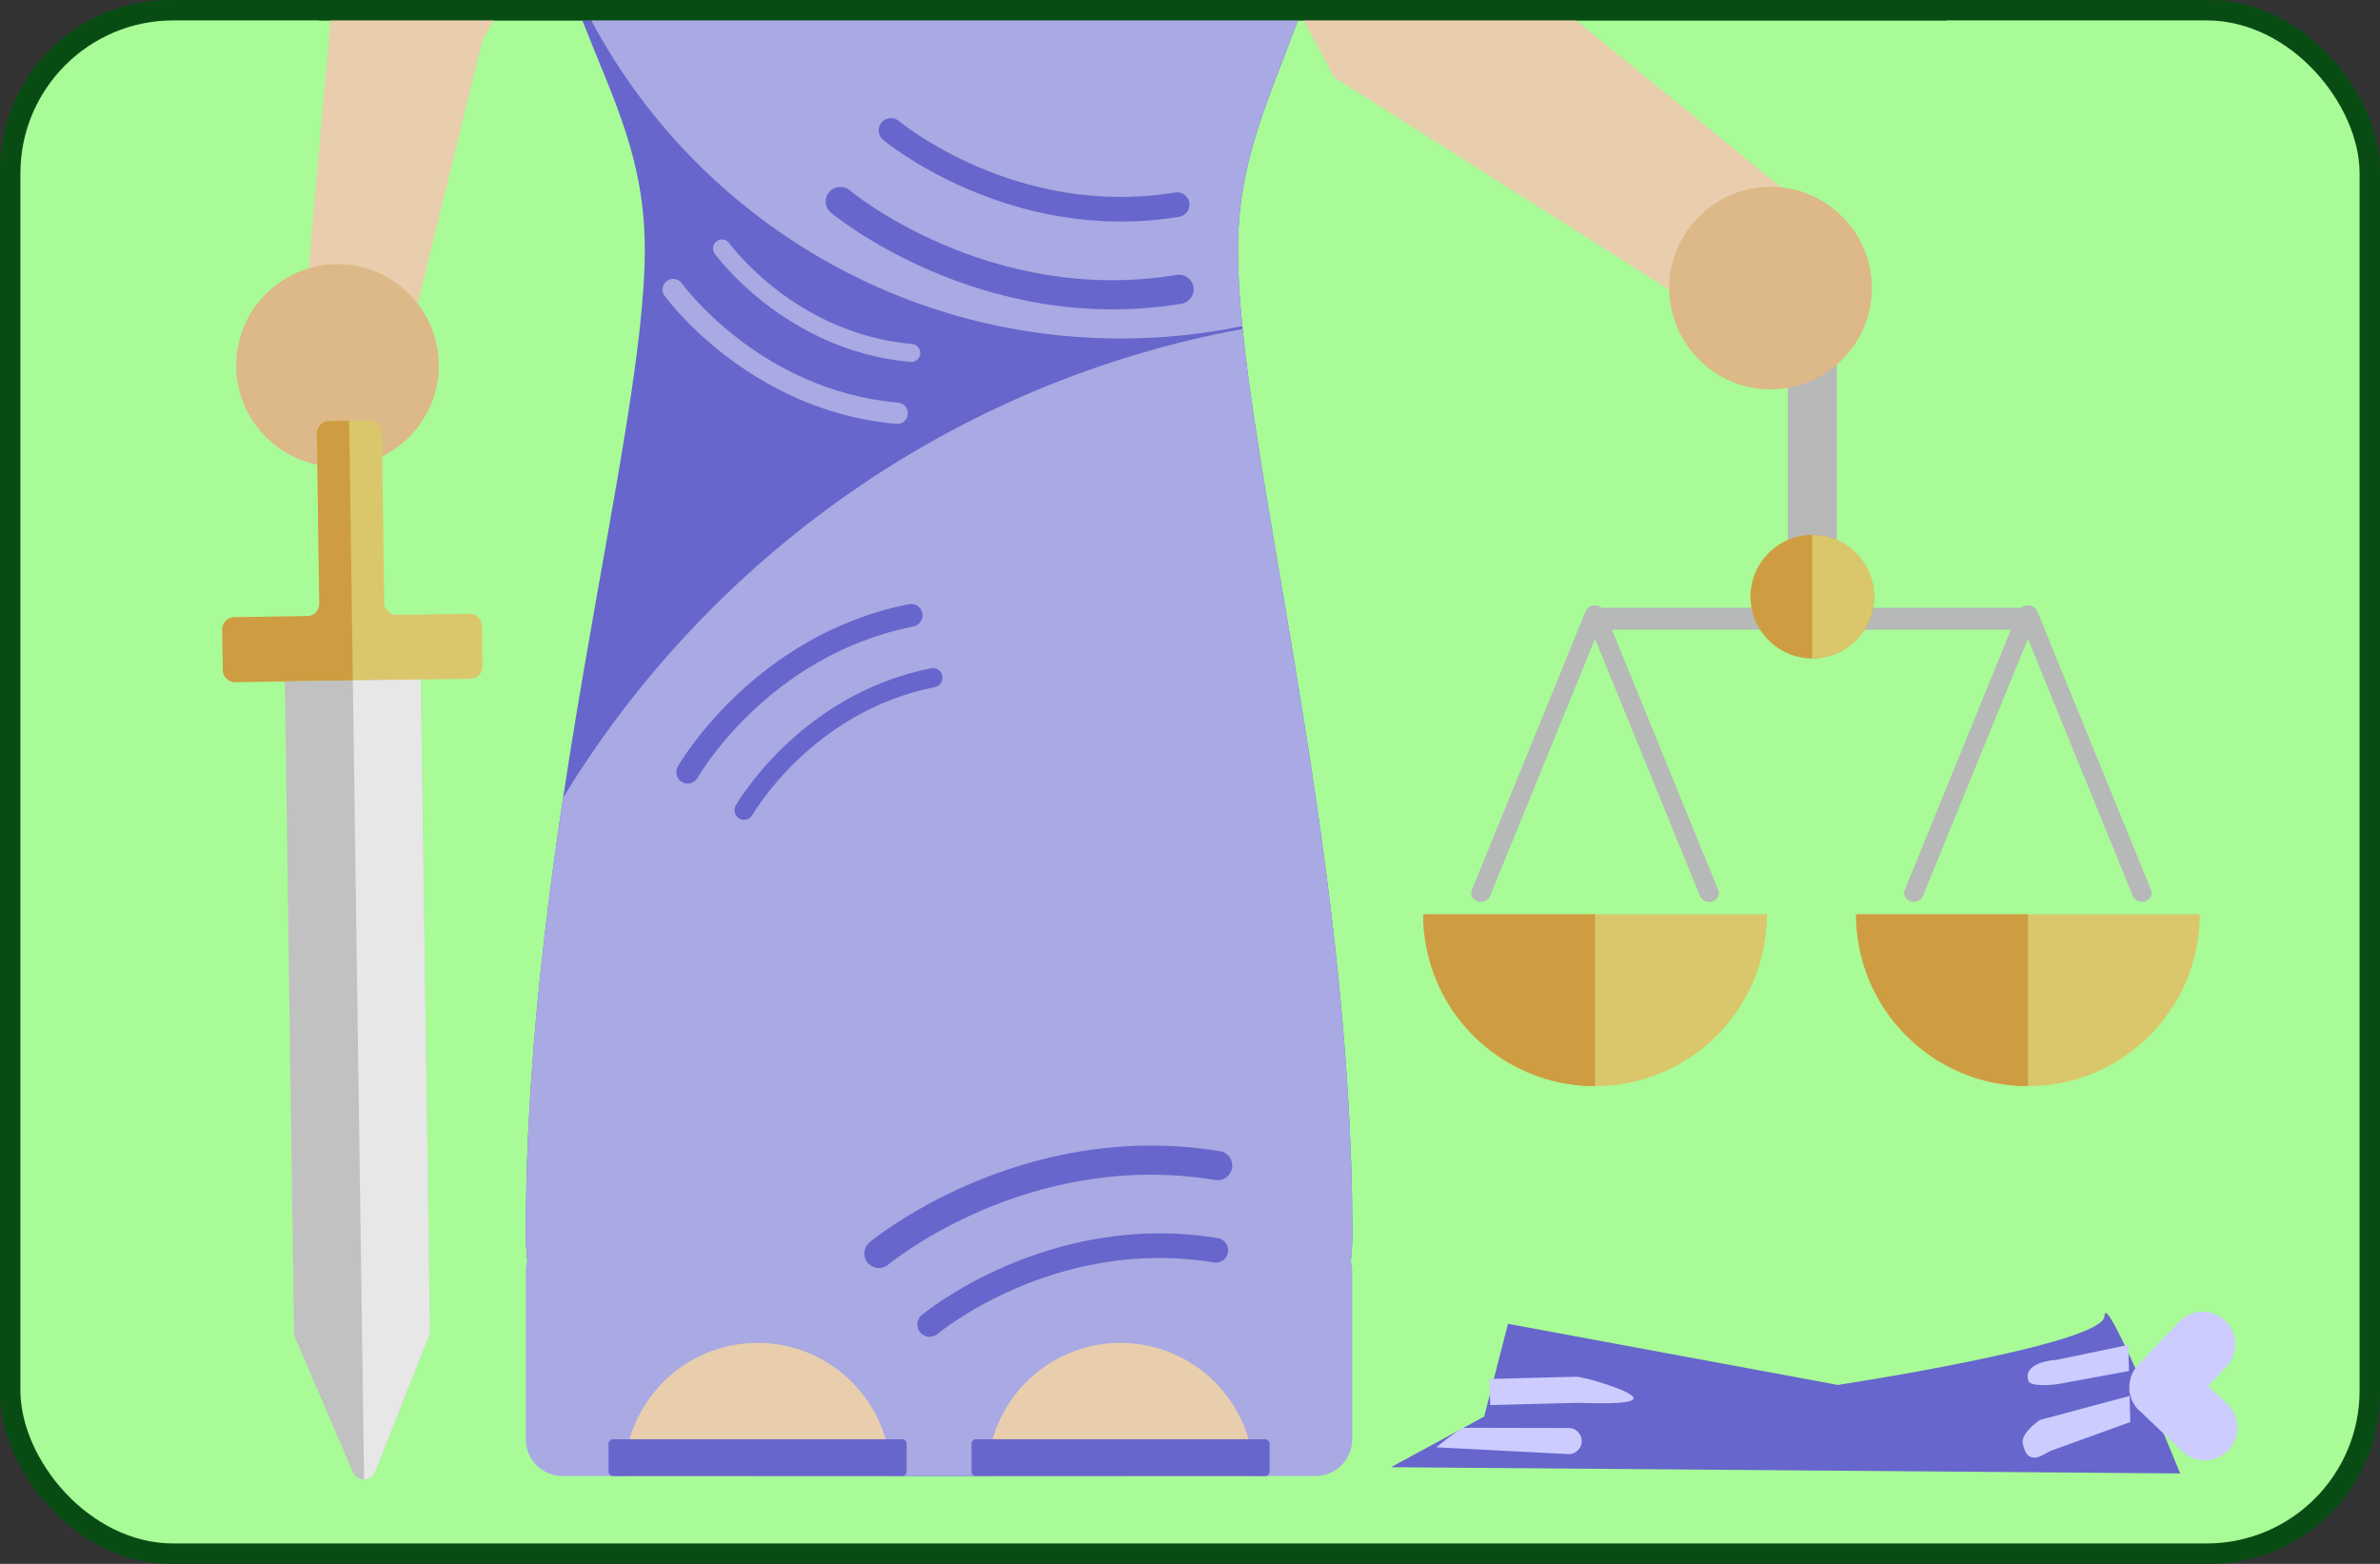 <?xml version="1.0" encoding="UTF-8" standalone="no"?>
<!-- Created with Inkscape (http://www.inkscape.org/) -->

<svg
   xmlns:dc="http://purl.org/dc/elements/1.1/"
   xmlns:cc="http://creativecommons.org/ns#"
   xmlns:rdf="http://www.w3.org/1999/02/22-rdf-syntax-ns#"
   xmlns:svg="http://www.w3.org/2000/svg"
   xmlns="http://www.w3.org/2000/svg"
   xmlns:sodipodi="http://sodipodi.sourceforge.net/DTD/sodipodi-0.dtd"
   xmlns:inkscape="http://www.inkscape.org/namespaces/inkscape"
   id="svg2"
   version="1.1"
   inkscape:version="0.48.4 r9939"
   width="350"
   height="230"
   xml:space="preserve"
   sodipodi:docname="blind-logo.svg"
   inkscape:export-filename="/home/sw/Desktop/pics/Free_Lady_Justice_Vectors/blind-logo.png"
   inkscape:export-xdpi="90"
   inkscape:export-ydpi="90"><rect width="100%" height="100%" fill="#333333" stroke="none"/><defs
     id="defs6"><clipPath
       clipPathUnits="userSpaceOnUse"
       id="clipPath18"><path
         d="M 0,980 1400,980 1400,0 0,0 0,980 z"
         id="path20"
         inkscape:connector-curvature="0" /></clipPath></defs><sodipodi:namedview
     pagecolor="#ffffff"
     bordercolor="#666666"
     borderopacity="1"
     objecttolerance="10"
     gridtolerance="10"
     guidetolerance="10"
     inkscape:pageopacity="0"
     inkscape:pageshadow="2"
     inkscape:window-width="1920"
     inkscape:window-height="1175"
     id="namedview4"
     showgrid="false"
     inkscape:zoom="1.5412245"
     inkscape:cx="259.28493"
     inkscape:cy="87.663548"
     inkscape:window-x="1920"
     inkscape:window-y="0"
     inkscape:window-maximized="1"
     inkscape:current-layer="g10"
     fit-margin-top="0"
     fit-margin-left="0"
     fit-margin-right="0"
     fit-margin-bottom="0" /><g
     id="g10"
     inkscape:groupmode="layer"
     inkscape:label="Free Lady Justice Vector-1"
     transform="matrix(1.25,0,0,-1.25,-1090,870)"><rect
       style="fill:#084c14;fill-opacity:1;fill-rule:nonzero;stroke:none"
       id="rect5542"
       width="280"
       height="184"
       x="872"
       y="-696"
       transform="scale(1,-1)"
       rx="20"
       ry="20" /><rect
       style="fill:#a8fb97;fill-opacity:1;fill-rule:nonzero;stroke:none"
       id="rect5542-8"
       width="275.2"
       height="179.2"
       x="874.4"
       y="-693.6"
       rx="18"
       ry="18"
       transform="scale(1,-1)" /><g
       id="g446"
       transform="matrix(1.029,-0.53,0.55,0.942,1030.563,723.417)"
       style="fill:#e8cead;fill-opacity:1"><path
         d="m -9.639,15.337 0,0 33.045,-26.243 39.573,-8.753 -2.832,-15.126 -45.402,4.3 -48.417,34.195 c 2.563,-1.216 5.292,-2.537 8.28,-2.624 C -6.548,0.537 -39.911,19.97 -9.639,15.337 m -35.8,-3.316 0.506,0.674 c 0.759,-0.964 1.575,-1.886 2.446,-2.76 l -2.952,2.086 z"
         style="fill:#e8cead;fill-opacity:1;fill-rule:evenodd;stroke:none"
         id="path448"
         inkscape:connector-curvature="0" /></g><path
       d="m 1035.644,523.374 92.847,-0.734 c 0,0 -8.877,21.868 -8.898,18.522 -0.021,-3.346 -31.375,-8.109 -31.375,-8.109 l -38.807,7.191 -2.8,-10.913 z"
       style="fill:#6666cc;fill-opacity:1;fill-rule:evenodd;stroke:none"
       id="path460"
       inkscape:connector-curvature="0"
       sodipodi:nodetypes="cczcccc" /><path
       inkscape:connector-curvature="0"
       id="path472"
       style="fill:#ccccff;fill-opacity:1;fill-rule:evenodd;stroke:none"
       d="m 1122.543,531.758 -10.575,-2.834 c -1.109,-0.8 -2.039,-1.766 -2.017,-2.615 0.541,-3.186 2.595,-1.269 3.394,-0.98 l 9.277,3.353 -0.079,3.076 z m -75.226,-1.078 0,0 -0.079,3.076 10.185,0.262 c 0.85,0.022 6.746,-1.688 6.768,-2.536 0.022,-0.85 -5.839,-0.518 -6.689,-0.54 l -10.185,-0.262 z m -5.036,-3.928 1.738,1.258 12.491,-0.025 c 0.849,0.022 1.555,-0.65 1.577,-1.498 0.022,-0.849 -0.649,-1.555 -1.498,-1.577 l -15.605,0.804 z m 80.108,11.01 -8.47,-1.768 c -0.848,-0.022 -3.854,-0.469 -3.314,-2.356 0.022,-0.85 2.818,-0.613 3.652,-0.46 l 8.21,1.509 -0.079,3.075 z m 1.299,-7.742 -0.072,0.069 -0.069,0.07 -0.067,0.072 -0.063,0.072 -0.065,0.075 -0.059,0.075 -0.058,0.077 -0.056,0.078 -0.053,0.079 -0.053,0.081 -0.048,0.081 -0.048,0.082 -0.045,0.083 -0.042,0.084 -10e-5,0.001 -0.041,0.083 0,10e-4 -0.038,0.085 -10e-5,10e-4 -0.036,0.085 0,10e-4 -0.035,0.086 -10e-5,10e-4 -0.03,0.087 -0.03,0.087 0,10e-4 -0.027,0.087 -10e-5,10e-4 -0.025,0.088 -0.023,0.09 -0.021,0.089 0,10e-4 -0.018,0.09 -10e-5,0.001 -0.016,0.09 0,0.001 -0.015,0.091 -1e-4,9.9e-4 -0.012,0.091 -0.012,0.092 0,0.001 0,0.091 0,0.001 0,0.091 0,0.092 0,0.093 0,0.091 0,10e-4 0,0.092 0,10e-4 0.01,0.09 0,0.001 0.01,0.091 0,10e-4 0.011,0.091 0.012,0.092 0.014,0.09 -10e-5,10e-4 0.017,0.089 0,9.9e-4 0.019,0.09 0.021,0.091 -10e-5,10e-4 0.023,0.089 -10e-5,10e-4 0.026,0.09 0.026,0.089 -10e-5,10e-4 0.031,0.088 0.032,0.087 -10e-5,10e-4 0.034,0.087 0.037,0.086 0,10e-4 0.038,0.085 0,0.001 0.041,0.084 0.044,0.084 0,0.001 0.044,0.083 0.049,0.082 0.049,0.082 0.052,0.081 0.054,0.079 0.055,0.078 0.061,0.078 0.059,0.076 0.063,0.076 0.065,0.074 0.068,0.073 4.775,5.028 c 1.463,1.539 3.896,1.602 5.434,0.14 1.538,-1.462 1.601,-3.894 0.14,-5.433 l -2.129,-2.243 2.241,-2.129 c 1.538,-1.461 1.601,-3.895 0.14,-5.434 -1.461,-1.538 -3.894,-1.601 -5.434,-0.14 l -5.027,4.777 z"
       sodipodi:nodetypes="cccscccccccccccccccscccccscccccccccccccccccccccccccccccccccccccccccccccccccccccccccccccccccccccccccccccccccccccccccccccccsccscccc" /><g
       id="g478"
       transform="translate(962.354,760.092)"><path
         d="m 0,0 40.251,0 c 15.673,0 28.496,-12.822 28.496,-28.495 0,-37.222 -13.461,-44.719 -13.461,-65 0,-22.636 13.461,-69.467 13.461,-115.773 0,-15.671 -12.823,-28.495 -28.496,-28.495 l -40.251,0 c -15.673,0 -28.496,12.824 -28.496,28.495 0,47.13 14,93.803 14,115.773 0,21.044 -14,26.944 -14,65 C -28.496,-12.822 -15.673,0 0,0"
         style="fill:#6666cc;fill-opacity:1;fill-rule:evenodd;stroke:none"
         id="path480"
         inkscape:connector-curvature="0" /></g><g
       id="g482"
       transform="translate(1018.191,657.301)"><path
         d="m 0,0 c 2.527,-24.732 12.91,-65.806 12.91,-106.477 0,-1.066 -0.062,-2.12 -0.178,-3.157 0.105,-0.37 0.161,-0.762 0.161,-1.165 l 0,-19.849 c 0,-2.378 -1.946,-4.324 -4.323,-4.324 l -24.156,0 -40.251,0 -24.173,0 c -2.378,0 -4.323,1.946 -4.323,4.324 l 0,19.849 c 0,0.419 0.061,0.823 0.173,1.206 -0.113,1.025 -0.173,2.064 -0.173,3.116 0,17.598 1.952,35.13 4.398,51.337 C -62.66,-26.777 -33.839,-6.222 0,0"
         style="fill:#a9a9e3;fill-opacity:1;fill-rule:evenodd;stroke:none"
         id="path484"
         inkscape:connector-curvature="0" /></g><g
       id="g486"
       transform="translate(962.354,760.092)"><path
         d="m 0,0 40.251,0 c 15.673,0 28.496,-12.822 28.496,-28.495 0,-37.222 -13.461,-44.719 -13.461,-65 0,-2.667 0.19,-5.673 0.519,-8.972 -4.621,-0.952 -9.407,-1.453 -14.31,-1.453 -30.907,0 -57.168,19.883 -66.697,47.554 -1.903,7.086 -3.294,15.882 -3.294,27.871 C -28.496,-12.822 -15.673,0 0,0"
         style="fill:#a9a9e3;fill-opacity:1;fill-rule:evenodd;stroke:none"
         id="path488"
         inkscape:connector-curvature="0" /></g><g
       id="g490"
       transform="translate(1011.052,758.806)"><path
         d="m 0,0 c 11.582,-3.621 20.049,-14.474 20.049,-27.209 0,-2.445 -0.06,-4.76 -0.169,-6.961 C 11.316,-24.891 4.631,-13.851 0.431,-1.653 0.284,-1.11 0.141,-0.56 0,0"
         style="fill:#fce3eb;fill-opacity:1;fill-rule:evenodd;stroke:none"
         id="path492"
         inkscape:connector-curvature="0" /></g><g
       id="g494"
       transform="translate(969.769,670.972)"><path
         d="m 0,0 0,0 c 0.05,-0.042 17.502,-14.601 41.221,-10.706 0.935,0.152 1.569,1.034 1.417,1.968 -0.152,0.934 -1.034,1.57 -1.967,1.417 C 18.49,-10.963 2.224,2.609 2.176,2.647 1.445,3.248 0.364,3.143 -0.236,2.412 -0.836,1.682 -0.731,0.601 0,0 m -19.845,30.357 0,0 c -0.035,0.056 -12.46,19.086 -5.826,42.19 0.26,0.91 1.21,1.437 2.119,1.178 0.911,-0.26 1.439,-1.21 1.179,-2.12 -6.203,-21.605 5.378,-39.343 5.41,-39.395 0.512,-0.796 0.281,-1.856 -0.515,-2.367 -0.795,-0.512 -1.856,-0.281 -2.367,0.514 m 9.219,5.093 c 0.432,-0.672 1.328,-0.867 2,-0.434 0.672,0.431 0.867,1.327 0.435,2 -0.028,0.044 -9.812,15.029 -4.571,33.281 0.219,0.768 -0.226,1.57 -0.996,1.79 -0.768,0.22 -1.571,-0.226 -1.791,-0.995 -5.603,-19.518 4.893,-35.595 4.923,-35.642 m 47.431,2.208 0,0 c -0.037,0.037 -13.076,12.918 -11.787,32.258 0.048,0.763 0.707,1.341 1.468,1.29 0.762,-0.049 1.34,-0.707 1.29,-1.469 C 26.572,51.65 38.728,39.646 38.762,39.61 c 0.538,-0.54 0.537,-1.415 -0.003,-1.954 -0.54,-0.538 -1.415,-0.538 -1.954,0.002 m 6.398,5.587 c 0.455,-0.456 1.194,-0.457 1.651,-0.002 0.455,0.455 0.457,1.195 0,1.652 -0.029,0.029 -10.296,10.171 -9.279,25.451 0.042,0.643 -0.446,1.199 -1.09,1.241 -0.643,0.042 -1.2,-0.446 -1.242,-1.09 -1.088,-16.34 9.928,-27.221 9.96,-27.252 M 6.133,8.563 C 5.516,9.069 5.426,9.982 5.934,10.6 c 0.507,0.617 1.42,0.706 2.037,0.198 0.04,-0.032 13.783,-11.497 32.521,-8.42 0.789,0.129 1.533,-0.408 1.662,-1.197 0.129,-0.79 -0.407,-1.535 -1.197,-1.662 C 20.919,-3.772 6.175,8.527 6.133,8.563"
         style="fill:#6666cc;fill-opacity:1;fill-rule:evenodd;stroke:none"
         id="path496"
         inkscape:connector-curvature="0" /></g><g
       id="g498"
       transform="translate(974.316,549.845)"><path
         d="M 0,0 0,0 C 0.05,0.042 17.502,14.6 41.222,10.705 42.156,10.554 42.791,9.672 42.639,8.737 42.486,7.804 41.604,7.168 40.67,7.32 18.49,10.963 2.223,-2.608 2.176,-2.647 1.445,-3.248 0.364,-3.143 -0.236,-2.411 -0.836,-1.681 -0.731,-0.601 0,0 m -22.572,55.972 0,0 c 0.025,0.044 8.793,15.454 27.185,19.095 0.725,0.145 1.43,-0.326 1.574,-1.049 0.145,-0.725 -0.326,-1.43 -1.05,-1.574 -17.2,-3.407 -25.371,-17.77 -25.395,-17.811 -0.37,-0.639 -1.188,-0.857 -1.827,-0.487 -0.639,0.369 -0.856,1.187 -0.487,1.826 m 6.822,-4.577 c -0.312,-0.541 -0.128,-1.232 0.412,-1.543 0.539,-0.313 1.231,-0.127 1.543,0.412 0.02,0.034 6.924,12.169 21.455,15.047 0.611,0.121 1.009,0.717 0.886,1.329 C 8.425,67.251 7.829,67.648 7.217,67.526 -8.321,64.449 -15.729,51.431 -15.75,51.395 M 6.133,-8.563 C 5.516,-9.069 5.426,-9.982 5.934,-10.6 c 0.507,-0.617 1.42,-0.707 2.037,-0.198 0.04,0.032 13.783,11.497 32.521,8.42 0.789,-0.128 1.534,0.408 1.662,1.197 0.129,0.79 -0.407,1.535 -1.197,1.663 C 20.919,3.772 6.176,-8.527 6.133,-8.563"
         style="fill:#6666cc;fill-opacity:1;fill-rule:evenodd;stroke:none"
         id="path500"
         inkscape:connector-curvature="0" /></g><g
       id="g502"
       transform="translate(950.187,661.196)"><path
         d="m 0,0 0,0 c 0.028,-0.039 9.747,-13.521 27.258,-15.07 0.689,-0.062 1.299,0.447 1.36,1.136 0.063,0.69 -0.447,1.3 -1.137,1.362 C 11.107,-11.124 2.049,1.444 2.022,1.479 1.614,2.038 0.829,2.16 0.271,1.752 -0.287,1.343 -0.409,0.559 0,0 M 5.899,4.951 C 5.555,5.423 5.657,6.086 6.129,6.431 6.601,6.775 7.264,6.674 7.607,6.202 7.631,6.172 15.283,-4.446 29.117,-5.67 29.699,-5.722 30.13,-6.237 30.077,-6.819 30.024,-7.402 29.51,-7.832 28.927,-7.779 14.134,-6.472 5.924,4.919 5.899,4.951"
         style="fill:#a9a9e3;fill-opacity:1;fill-rule:evenodd;stroke:none"
         id="path504"
         inkscape:connector-curvature="0" /></g><g
       id="g506"
       transform="matrix(0.932,-0.093,0.087,0.996,936.857,705.566)"
       inkscape:transform-center-x="-6.8698961"
       style="fill:#e8cead;fill-opacity:1"><path
         d="m 0,0 0,0 -7.294,-15.044 -5.344,-32.481 -13.891,2.136 0,34.764 23.505,48.475 c -0.704,-2.468 -1.08,-5.072 -1.08,-7.757 0,-11.989 1.39,-20.785 3.293,-27.871 C -0.553,1.476 -0.282,0.735 0,0 M 2.688,49.63 3.383,49.293 C 2.624,48.463 1.913,47.589 1.255,46.674 l 1.433,2.956 z"
         style="fill:#e8cead;fill-opacity:1;fill-rule:evenodd;stroke:none"
         id="path508"
         inkscape:connector-curvature="0" /></g><g
       id="g510"
       transform="translate(911.703,641.082)"
       style="fill:#ddb888;fill-opacity:1"><path
         d="m 0,0 c 6.564,0 11.918,5.354 11.918,11.918 0,6.564 -5.354,11.918 -11.918,11.918 -6.564,0 -11.918,-5.354 -11.918,-11.918 C -11.918,5.354 -6.564,0 0,0"
         style="fill:#ddb888;fill-opacity:1;fill-rule:evenodd;stroke:none"
         id="path512"
         inkscape:connector-curvature="0" /></g><g
       id="g558"
       transform="translate(961.127,537.999)"
       style="fill:#e8cead;fill-opacity:1"><path
         d="m 0,0 c 8.654,0 15.67,-7.016 15.67,-15.67 l -15.67,0 -15.669,0 C -15.669,-7.016 -8.653,0 0,0"
         style="fill:#e8cead;fill-opacity:1;fill-rule:evenodd;stroke:none"
         id="path560"
         inkscape:connector-curvature="0" /></g><g
       id="g562"
       transform="translate(944.132,526.665)"><path
         d="m 0,0 33.991,0 c 0.297,0 0.54,-0.243 0.54,-0.541 l 0,-3.255 c 0,-0.297 -0.243,-0.54 -0.54,-0.54 L 0,-4.336 c -0.297,0 -0.54,0.243 -0.54,0.54 l 0,3.255 C -0.54,-0.243 -0.297,0 0,0"
         style="fill:#6666cc;fill-opacity:1;fill-rule:evenodd;stroke:none"
         id="path564"
         inkscape:connector-curvature="0" /></g><g
       id="g566"
       transform="translate(1003.83,537.999)"
       style="fill:#e8cead;fill-opacity:1"><path
         d="m 0,0 c 8.653,0 15.669,-7.016 15.669,-15.67 l -15.669,0 -15.67,0 C -15.67,-7.016 -8.653,0 0,0"
         style="fill:#e8cead;fill-opacity:1;fill-rule:evenodd;stroke:none"
         id="path568"
         inkscape:connector-curvature="0" /></g><g
       id="g570"
       transform="translate(986.835,526.665)"><path
         d="m 0,0 33.99,0 c 0.297,0 0.54,-0.243 0.54,-0.541 l 0,-3.255 c 0,-0.297 -0.243,-0.54 -0.54,-0.54 l -33.99,0 c -0.298,0 -0.54,0.243 -0.54,0.54 l 0,3.255 C -0.54,-0.243 -0.298,0 0,0"
         style="fill:#6666cc;fill-opacity:1;fill-rule:evenodd;stroke:none"
         id="path572"
         inkscape:connector-curvature="0" /></g><g
       id="g682"
       transform="translate(1130.8,588.429)"><path
         d="m 0,0 c 0,-11.168 -9.054,-20.222 -20.222,-20.222 -11.169,0 -20.222,9.054 -20.222,20.222 L 0,0 z"
         style="fill:#dac76c;fill-opacity:1;fill-rule:evenodd;stroke:none"
         id="path684"
         inkscape:connector-curvature="0" /></g><g
       id="g686"
       transform="matrix(1,0,0,0.892,1082.327,668.621)"><path
         d="m 0,0 5.765,0 0,-49.483 21.656,0 c 0.305,0.301 0.767,0.42 1.194,0.263 l 0.002,0 c 0.328,-0.103 0.608,-0.352 0.734,-0.698 l 13.401,-36.82 c 0.215,-0.59 -0.093,-1.248 -0.682,-1.463 -0.59,-0.215 -1.248,0.092 -1.463,0.681 L 28.249,-53.564 15.896,-87.503 c -0.215,-0.59 -0.873,-0.896 -1.462,-0.682 -0.59,0.215 -0.898,0.873 -0.683,1.463 l 12.505,34.356 -20.491,0 -5.765,0 -20.684,0 12.51,-34.372 c 0.216,-0.59 -0.091,-1.248 -0.68,-1.463 -0.591,-0.215 -1.25,0.092 -1.464,0.681 l -12.359,33.956 -12.351,-33.939 c -0.216,-0.59 -0.874,-0.896 -1.464,-0.682 -0.59,0.215 -0.897,0.873 -0.682,1.463 l 13.401,36.821 c 0.215,0.589 0.874,0.896 1.463,0.681 l 0.002,0 c 0.166,-0.052 0.321,-0.142 0.449,-0.263 L 0,-49.483 0,0 z"
         style="fill:#b7b8b8;fill-opacity:1;fill-rule:evenodd;stroke:none"
         id="path688"
         inkscape:connector-curvature="0" /></g><g
       id="g690"
       transform="translate(1085.209,618.531)"><path
         d="m 0,0 c 4.002,0 7.268,3.265 7.268,7.267 0,4.003 -3.266,7.268 -7.268,7.268 -4.004,0 -7.269,-3.265 -7.269,-7.268 C -7.269,3.265 -4.004,0 0,0"
         style="fill:#ce9d41;fill-opacity:1;fill-rule:evenodd;stroke:none"
         id="path692"
         inkscape:connector-curvature="0" /></g><g
       id="g694"
       transform="translate(1085.209,618.53)"><path
         d="m 0,0 c 4.014,0.001 7.268,3.254 7.268,7.268 0,4.013 -3.254,7.267 -7.268,7.267 L 0,0 z"
         style="fill:#dac76c;fill-opacity:1;fill-rule:evenodd;stroke:none"
         id="path696"
         inkscape:connector-curvature="0" /></g><g
       id="g698"
       transform="translate(1079.876,588.429)"><path
         d="m 0,0 c 0,-11.168 -9.054,-20.222 -20.223,-20.222 -11.168,0 -20.221,9.054 -20.221,20.222 L 0,0 z"
         style="fill:#dac76c;fill-opacity:1;fill-rule:evenodd;stroke:none"
         id="path700"
         inkscape:connector-curvature="0" /></g><g
       id="g702"
       transform="translate(1059.653,568.207)"><path
         d="M 0,0 C -11.168,0 -20.222,9.054 -20.222,20.222 L 0,20.222 0,0 z"
         style="fill:#ce9d41;fill-opacity:1;fill-rule:evenodd;stroke:none"
         id="path704"
         inkscape:connector-curvature="0" /></g><g
       id="g706"
       transform="translate(1110.578,568.207)"><path
         d="M 0,0 C -11.168,0 -20.222,9.054 -20.222,20.222 L 0,20.222 0,0 z"
         style="fill:#ce9d41;fill-opacity:1;fill-rule:evenodd;stroke:none"
         id="path708"
         inkscape:connector-curvature="0" /></g><g
       id="g5546"
       transform="matrix(-0.979,0.205,-0.205,-0.979,1559.081,1178.39)"><g
         transform="translate(520.814,652.333)"
         id="g710"><path
           inkscape:connector-curvature="0"
           id="path712"
           style="fill:#dac76c;fill-opacity:1;fill-rule:evenodd;stroke:none"
           d="m 0,0 4.674,1.048 c 0.765,0.171 1.25,0.935 1.078,1.701 L 1.365,22.321 c -0.172,0.766 0.313,1.53 1.079,1.701 l 8.396,1.882 c 0.765,0.172 1.25,0.936 1.079,1.701 l -1.048,4.675 c -0.172,0.766 -0.936,1.25 -1.702,1.078 l -9.785,-2.193 -7.455,-1.671 -9.785,-2.193 c -0.766,-0.171 -1.25,-0.936 -1.079,-1.701 l 1.047,-4.675 c 0.172,-0.766 0.937,-1.249 1.702,-1.078 l 8.396,1.882 c 0.766,0.171 1.53,-0.313 1.701,-1.079 L -1.702,1.078 C -1.53,0.312 -0.766,-0.172 0,0" /></g><g
         transform="translate(523.151,652.856)"
         id="g714"><path
           inkscape:connector-curvature="0"
           id="path716"
           style="fill:#ce9d41;fill-opacity:1;fill-rule:evenodd;stroke:none"
           d="m 0,0 2.337,0.524 c 0.766,0.171 1.25,0.936 1.078,1.702 l -4.387,19.572 c -0.172,0.765 0.313,1.529 1.079,1.701 l 8.396,1.882 c 0.766,0.172 1.25,0.935 1.079,1.701 l -1.048,4.675 c -0.172,0.765 -0.936,1.25 -1.702,1.078 L -2.953,30.642 -6.681,29.807 0,0 z" /></g><g
         transform="translate(507.514,759.186)"
         id="g718"><path
           inkscape:connector-curvature="0"
           id="path720"
           style="fill:#c1c1c1;fill-opacity:1;fill-rule:evenodd;stroke:none"
           d="m 0,0 16.759,-74.774 -4.074,-0.914 -7.455,-1.67 -4.075,-0.914 -16.759,74.775 c -0.043,0.193 -0.048,0.366 -0.014,0.561 l 1.733,10.045 1.197,6.93 c 0.1,0.582 0.516,1.022 1.089,1.149 0.574,0.129 1.137,-0.089 1.477,-0.574 L -6.083,8.858 -0.228,0.514 C -0.113,0.352 -0.044,0.194 0,0" /></g><g
         transform="translate(508.669,680.913)"
         id="g722"><path
           inkscape:connector-curvature="0"
           id="path724"
           style="fill:#e7e7e7;fill-opacity:1;fill-rule:evenodd;stroke:none"
           d="m 0,0 -16.76,74.775 c -0.043,0.194 -0.048,0.367 -0.013,0.562 l 1.733,10.045 1.196,6.93 c 0.101,0.582 0.517,1.021 1.09,1.149 L 7.802,1.749 4.075,0.914 0,0 z" /></g></g><g
       id="g574"
       transform="translate(1080.303,650.185)"
       style="fill:#ddb888;fill-opacity:1"><path
         d="m 0,0 c 6.564,0 11.918,5.354 11.918,11.918 0,6.564 -5.354,11.918 -11.918,11.918 -6.563,0 -11.918,-5.354 -11.918,-11.918 C -11.918,5.354 -6.563,0 0,0"
         style="fill:#ddb888;fill-opacity:1;fill-rule:evenodd;stroke:none"
         id="path576"
         inkscape:connector-curvature="0" /></g><rect
       style="fill:#084c14;fill-opacity:1;fill-rule:nonzero;stroke:none"
       id="rect5574"
       width="191.469"
       height="2.4"
       x="909.548"
       y="-696"
       transform="scale(1,-1)" /><rect
       style="fill:#ffffff;fill-opacity:1;fill-rule:nonzero;stroke:#000000;stroke-width:0;stroke-linejoin:round;stroke-miterlimit:4;stroke-opacity:1;stroke-dasharray:none"
       id="rect5608"
       width="437.691"
       height="92.218"
       x="1070.829"
       y="262.447"
       transform="matrix(0.8,0,0,-0.8,0,980)"
       rx="20"
       ry="20" /></g></svg>
